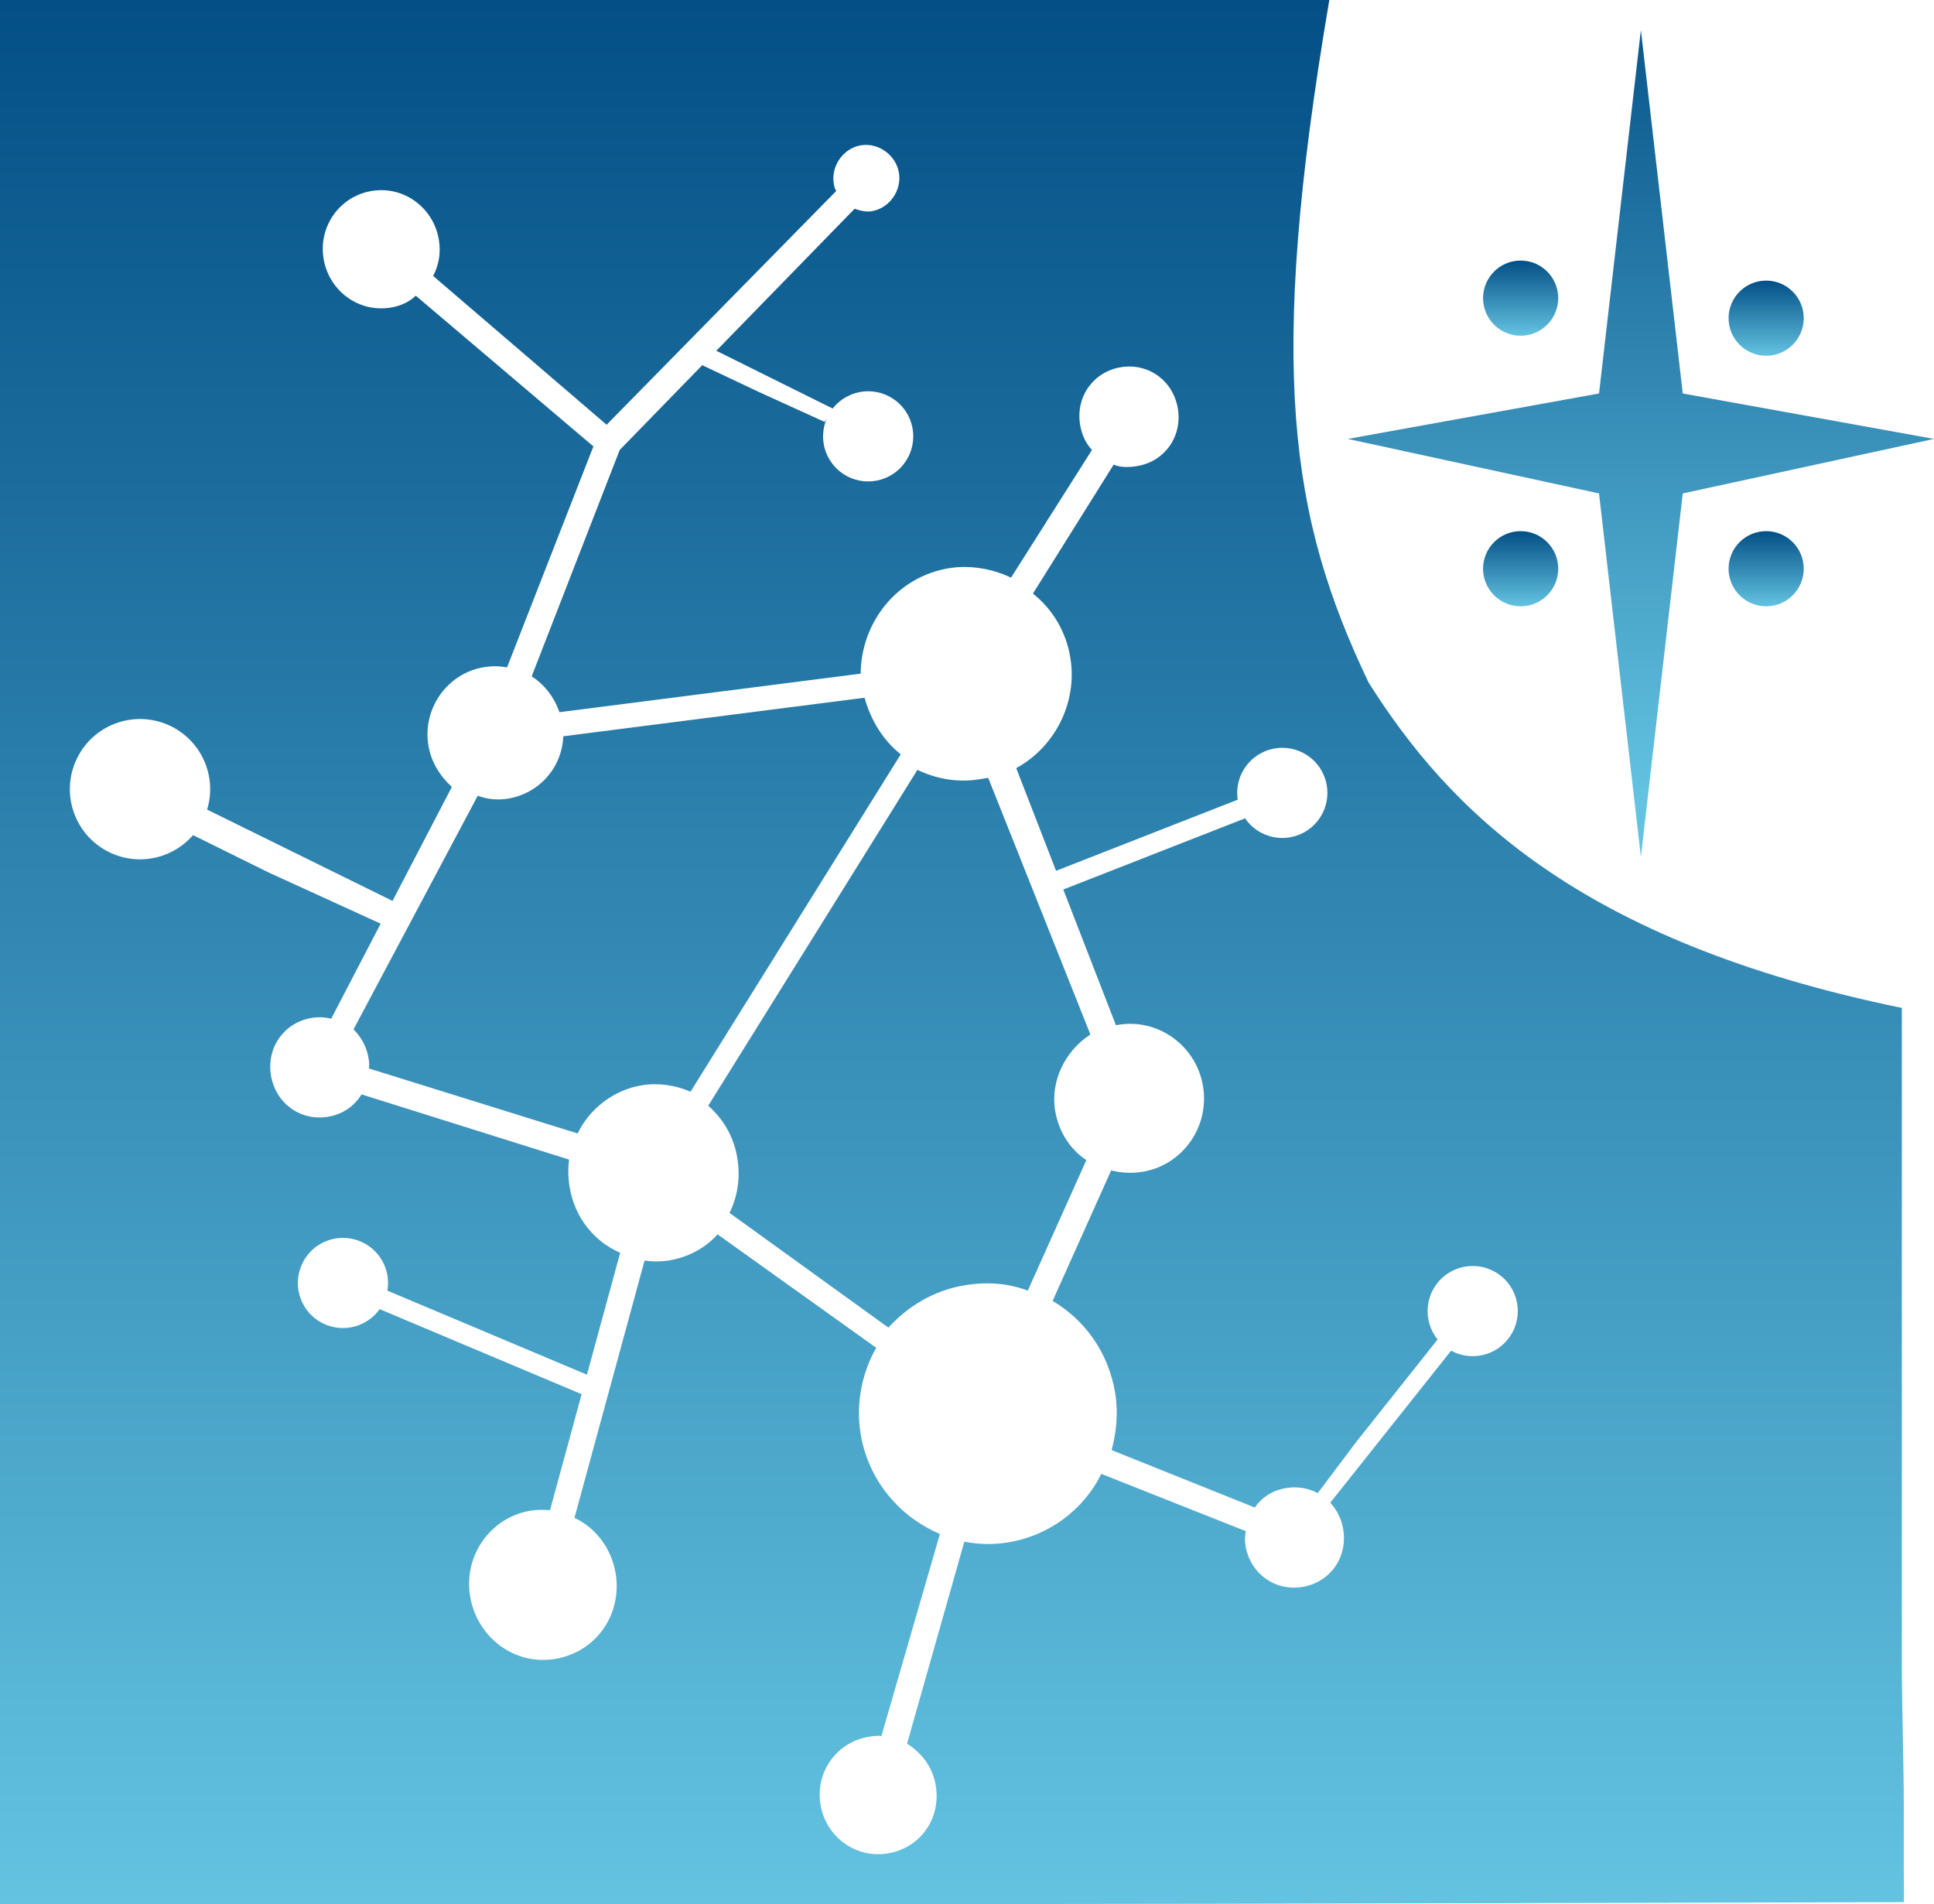 <svg width="386" height="380" viewBox="0 0 386 380" fill="none" xmlns="http://www.w3.org/2000/svg">
<path d="M319.143 78.528L327.5 6L335.857 78.528L386 87.593L335.857 98.472L327.5 171L319.143 98.472L269 87.593L319.143 78.528Z" fill="url(#paint0_linear_217_28)"/>
<circle cx="303.5" cy="113.5" r="7.5" fill="url(#paint1_linear_217_28)"/>
<circle cx="352.5" cy="63.5" r="7.5" fill="url(#paint2_linear_217_28)"/>
<circle cx="352.5" cy="113.5" r="7.5" fill="url(#paint3_linear_217_28)"/>
<circle cx="303.5" cy="59.5" r="7.5" fill="url(#paint4_linear_217_28)"/>
<path fill-rule="evenodd" clip-rule="evenodd" d="M379.581 331.864V201.153C315.013 187.848 289.186 161.627 273.142 136.189C257.503 103.44 252.793 73.574 265.315 7.651e-06L191.356 0L35.219 6.53135e-07H0V195.397V380H93.917H191.356C233.618 380 379.972 379.609 379.972 379.609C379.972 379.609 380.035 380 379.972 374.13V360.433C379.972 356.553 379.876 351.493 379.779 346.388C379.681 341.193 379.581 335.952 379.581 331.864ZM86.456 55.072C87.629 52.804 88.009 50.405 87.598 47.875C86.57 41.55 80.703 37.049 74.198 38.106C67.943 39.123 63.511 45.037 64.579 51.615C65.607 57.94 71.474 62.441 77.98 61.384C79.981 61.059 81.651 60.268 82.987 59.012L118.435 89.091L101.202 133.182C99.618 132.92 98.326 132.87 96.575 133.155C89.319 134.334 84.3 141.382 85.493 148.719C86.027 152.008 87.771 154.841 90.184 157.046L78.34 179.795L41.339 161.569C42.22 158.681 42.177 155.488 41.006 152.453C38.222 145.24 30.118 141.649 22.905 144.432C15.691 147.216 12.1 155.32 14.884 162.534C17.667 169.747 25.772 173.338 32.985 170.555C35.201 169.7 37.075 168.343 38.528 166.663L53.598 174.115L75.976 184.336L66.11 203.288C64.776 202.985 63.484 202.935 62.233 203.139C56.729 204.033 53.174 209.025 54.078 214.592C54.983 220.158 59.935 223.768 65.44 222.874C68.442 222.386 70.739 220.715 72.161 218.406L113.567 231.415C113.354 233.268 113.392 235.08 113.679 236.851C114.666 242.923 118.532 247.749 123.779 250.012L117.147 274.344L77.312 257.572C77.738 255.105 77.138 252.474 75.44 250.376C72.313 246.514 66.646 245.918 62.783 249.046C58.92 252.174 58.323 257.84 61.45 261.702C64.576 265.564 70.243 266.16 74.106 263.032C74.754 262.507 75.311 261.911 75.773 261.264L116.086 278.237L109.781 301.369C108.489 301.319 107.196 301.27 105.945 301.473C97.939 302.774 92.502 310.409 93.818 318.506C95.133 326.602 102.498 332.417 110.755 331.076C119.012 329.734 124.198 322.139 122.883 314.043C122.061 308.983 118.819 304.835 114.654 302.914L128.653 251.558C130.236 251.82 132.029 251.788 133.53 251.544C137.283 250.935 140.83 249.06 143.213 246.335L174.884 268.977C172.08 273.847 170.773 280.033 171.76 286.105C173.281 295.467 179.6 302.75 187.596 306.126L175.916 346.458C175.124 346.327 174.124 346.49 173.373 346.612L173.373 346.612C167.118 347.628 162.686 353.542 163.754 360.12C164.782 366.446 170.649 370.946 177.155 369.889C183.66 368.832 187.842 362.959 186.773 356.38C186.156 352.585 183.912 349.834 181.04 347.963L192.47 307.671C195.387 308.236 198.221 308.295 201.224 307.807C209.48 306.465 216.329 301.198 219.805 294.14L248.625 305.559C248.498 306.359 248.412 307.411 248.577 308.423C249.481 313.99 254.433 317.6 259.938 316.706C265.442 315.811 268.997 310.819 268.093 305.253C267.749 303.139 266.822 301.308 265.503 299.898L289.623 269.553C292.727 271.242 296.674 271.003 299.592 268.641C303.455 265.514 304.052 259.847 300.925 255.985C297.798 252.123 292.132 251.527 288.268 254.655C284.405 257.782 283.808 263.449 286.935 267.311L270.628 287.837L263.007 297.979C261.171 296.998 258.998 296.602 256.731 296.97C253.979 297.418 251.892 298.795 250.428 300.851L221.858 289.392C222.825 285.859 223.209 281.901 222.592 278.106C221.277 270.009 216.623 263.494 210.087 259.622L221.777 233.571C223.652 234.045 225.735 234.226 227.987 233.86C235.994 232.559 241.43 224.924 240.115 216.827C238.799 208.731 231.225 203.209 223.219 204.51L222.718 204.592L212.221 177.517L233.009 169.379L248.501 163.314C248.637 163.514 248.783 163.709 248.938 163.9C252.065 167.763 257.731 168.358 261.594 165.23C265.458 162.103 266.055 156.436 262.928 152.574C259.801 148.712 254.134 148.117 250.271 151.244C247.697 153.328 246.573 156.539 247.035 159.592L231.551 165.654L210.775 173.788L202.826 153.288C210.38 149.204 215.111 140.384 213.631 131.276C212.768 125.962 209.985 121.48 206.157 118.467L222.264 92.737C223.639 93.293 225.181 93.302 226.933 93.017C232.437 92.123 235.992 87.13 235.087 81.564C234.183 75.998 229.231 72.388 223.726 73.282C218.222 74.176 214.667 79.168 215.571 84.735C215.9 86.759 216.688 88.449 217.936 89.804L201.787 115.281C198.165 113.533 193.664 112.706 189.411 113.397C179.153 115.063 171.879 124.036 171.772 134.441L111.644 142.133C110.651 139.178 108.697 136.639 106.116 134.98L123.685 89.796L140.161 72.881L151.471 78.233L164.599 84.205L165.02 83.497C163.73 86.474 164.099 90.048 166.281 92.743C169.408 96.606 175.074 97.201 178.938 94.073C182.801 90.946 183.398 85.279 180.271 81.417C177.144 77.555 171.478 76.96 167.614 80.087C167.076 80.523 166.601 81.008 166.19 81.531L142.965 70.002L170.566 41.666C171.649 42.01 172.732 42.353 173.983 42.15C177.486 41.581 179.995 38.057 179.42 34.514C178.844 30.972 175.348 28.424 171.845 28.993C168.342 29.562 165.833 33.086 166.409 36.628C166.491 37.134 166.573 37.64 166.906 38.106L121.071 84.767L86.456 55.072ZM73.632 213.233C73.759 212.433 73.677 211.927 73.553 211.168C73.183 208.891 72.104 206.989 70.565 205.421L95.349 158.804C97.265 159.531 99.349 159.712 101.35 159.387C107.605 158.371 112.161 153.216 112.425 146.94L172.553 139.248C173.793 143.721 176.244 147.738 179.78 150.54L137.817 217.867C134.777 216.543 131.36 216.059 128.107 216.588C122.352 217.523 117.591 221.412 115.288 226.202L73.632 213.233ZM217.628 206.457C212.744 209.588 209.604 215.552 210.591 221.624C211.289 225.926 213.658 229.436 216.821 231.519L205.131 257.57C201.3 256.115 197.132 255.754 192.628 256.485C186.373 257.502 181.239 260.673 177.31 264.947L145.599 242.052C147.148 238.944 147.823 235.198 147.166 231.15C146.467 226.849 144.349 223.298 141.354 220.668L183.108 153.635C186.731 155.383 190.981 156.251 195.484 155.519L197.236 155.235L217.628 206.457Z" fill="url(#paint5_linear_217_28)"/>
<defs>
<linearGradient id="paint0_linear_217_28" x1="329.606" y1="-5.555" x2="329.606" y2="159.445" gradientUnits="userSpaceOnUse">
<stop stop-color="#034F86"/>
<stop offset="1" stop-color="#63C3E1"/>
</linearGradient>
<linearGradient id="paint1_linear_217_28" x1="303.5" y1="106" x2="303.5" y2="121" gradientUnits="userSpaceOnUse">
<stop stop-color="#034F86"/>
<stop offset="1" stop-color="#63C3E1"/>
</linearGradient>
<linearGradient id="paint2_linear_217_28" x1="352.5" y1="56" x2="352.5" y2="71" gradientUnits="userSpaceOnUse">
<stop stop-color="#034F86"/>
<stop offset="1" stop-color="#63C3E1"/>
</linearGradient>
<linearGradient id="paint3_linear_217_28" x1="352.5" y1="106" x2="352.5" y2="121" gradientUnits="userSpaceOnUse">
<stop stop-color="#034F86"/>
<stop offset="1" stop-color="#63C3E1"/>
</linearGradient>
<linearGradient id="paint4_linear_217_28" x1="303.5" y1="52" x2="303.5" y2="67" gradientUnits="userSpaceOnUse">
<stop stop-color="#034F86"/>
<stop offset="1" stop-color="#63C3E1"/>
</linearGradient>
<linearGradient id="paint5_linear_217_28" x1="190" y1="0" x2="190" y2="380" gradientUnits="userSpaceOnUse">
<stop stop-color="#034F86"/>
<stop offset="0" stop-color="#034F86"/>
<stop offset="1" stop-color="#63C3E1"/>
</linearGradient>
</defs>
</svg>
